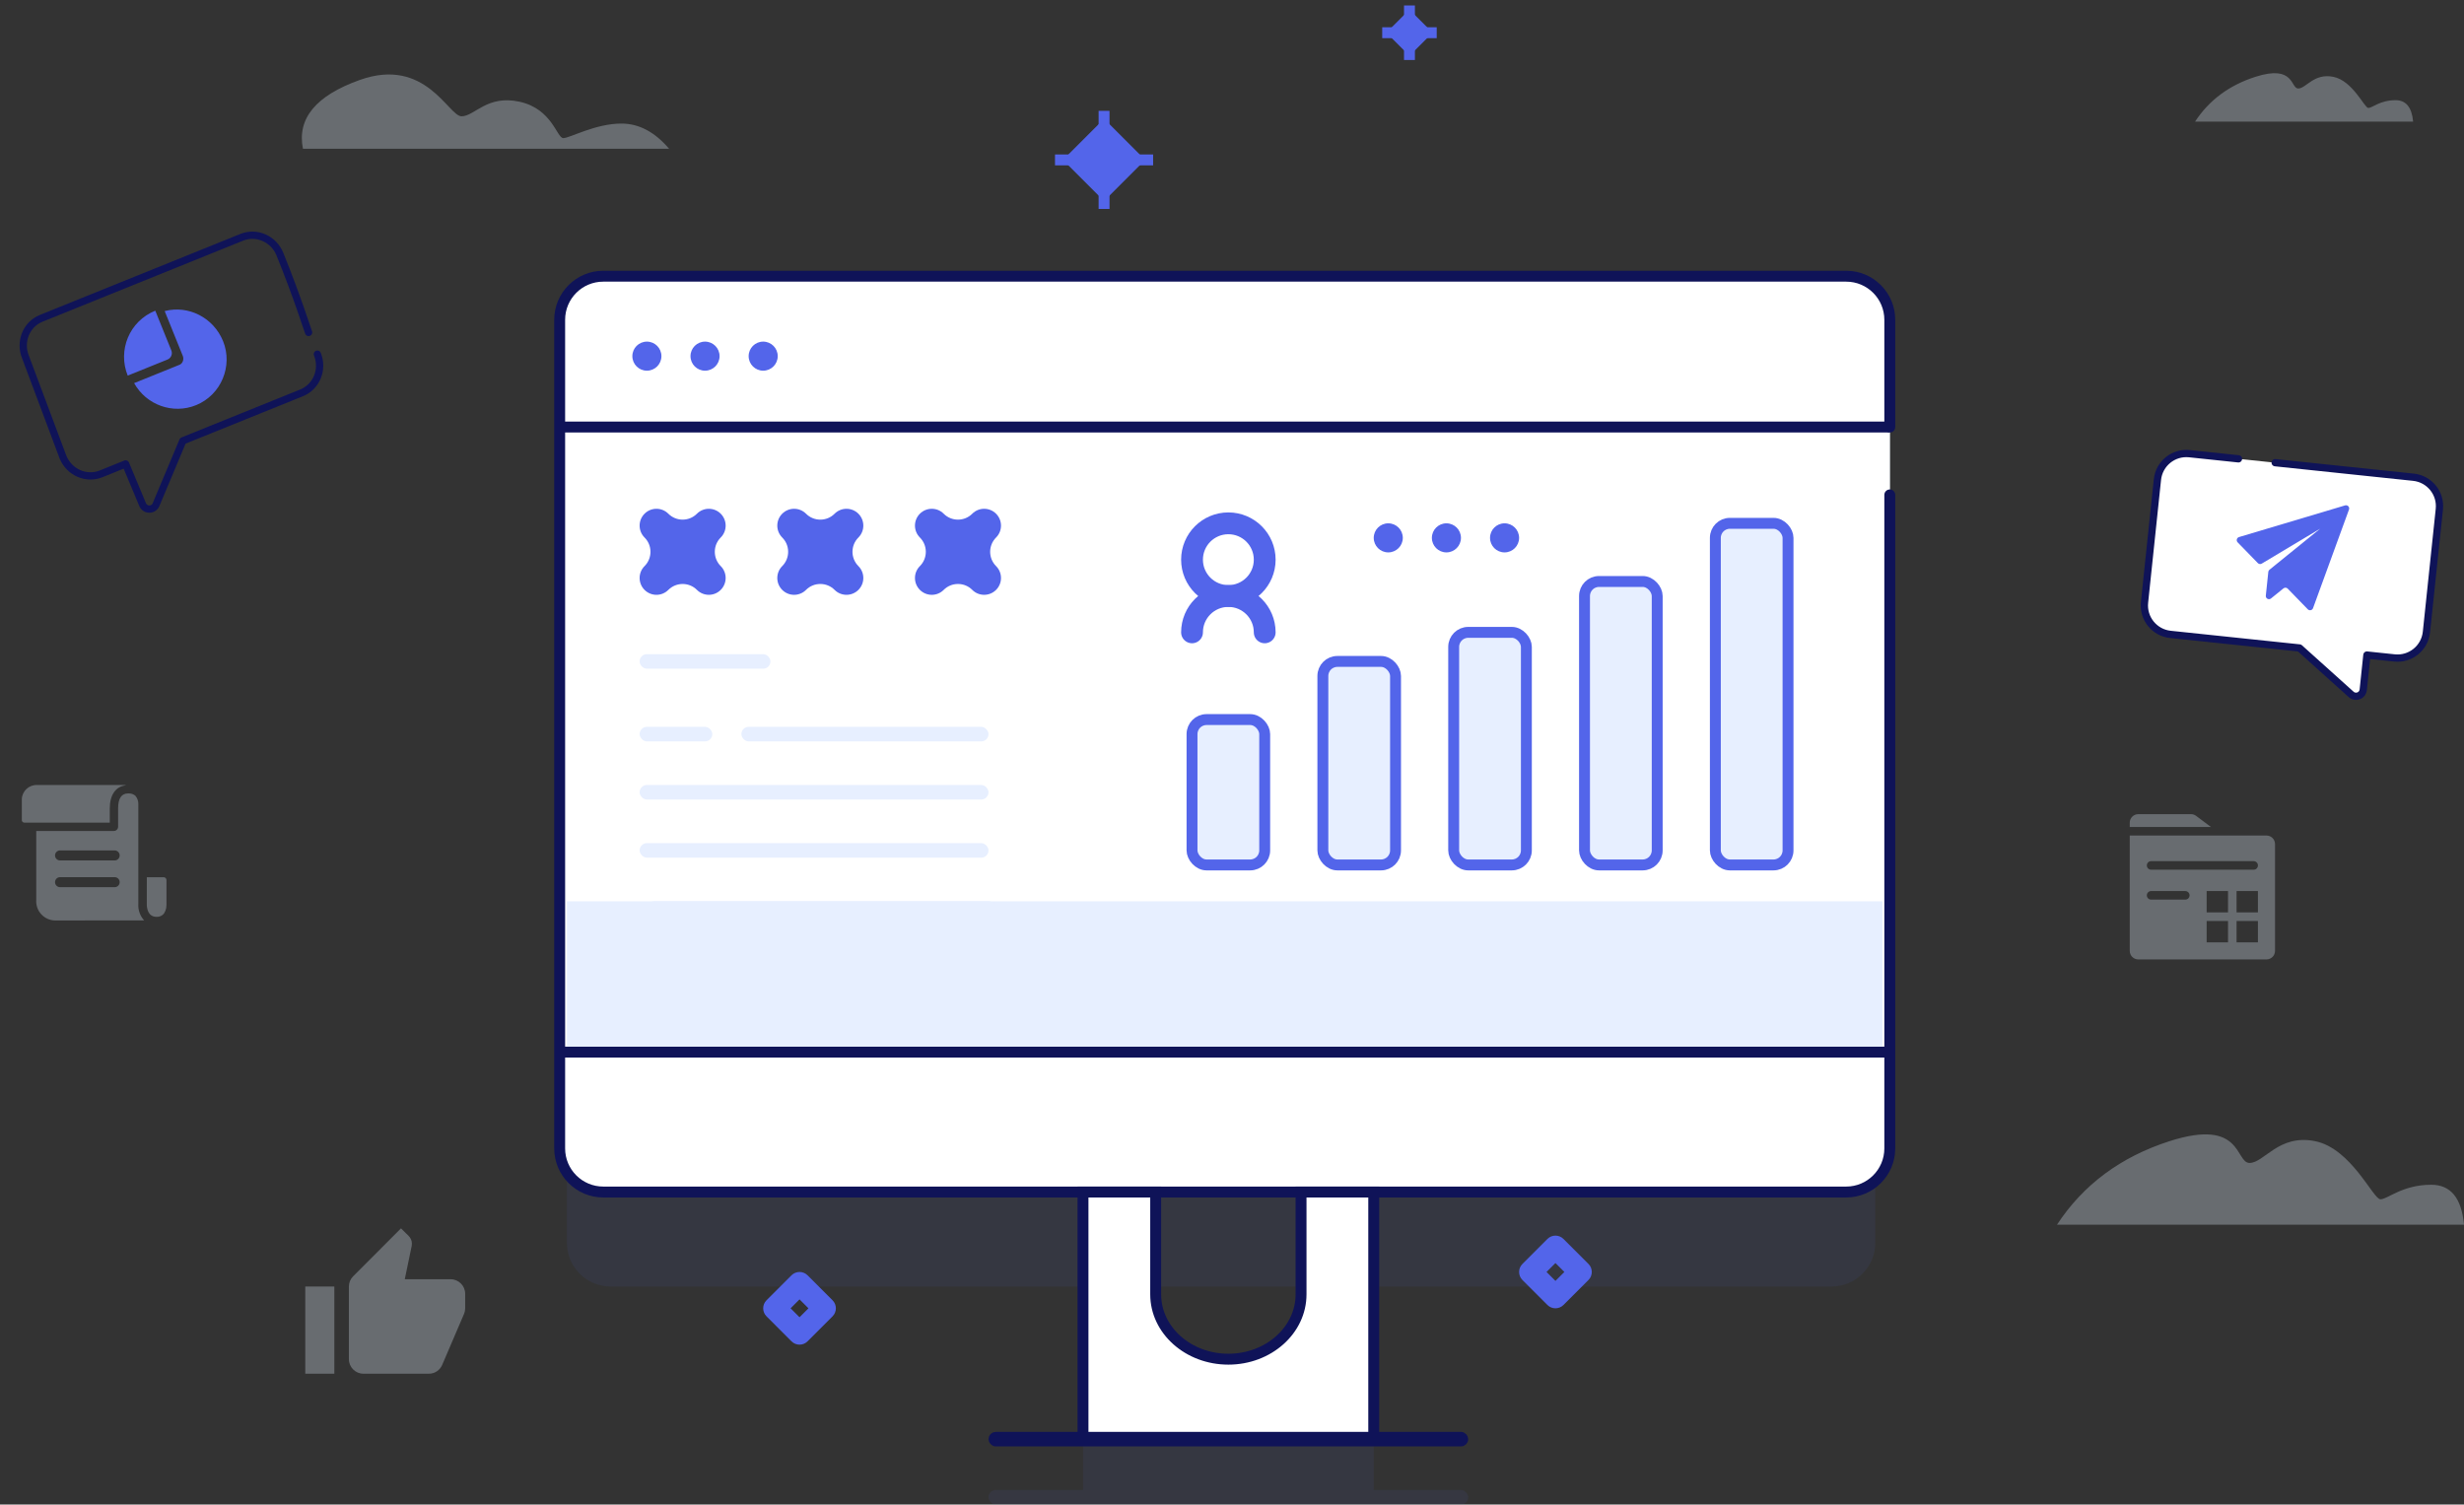 <?xml version="1.0" encoding="UTF-8"?>
<svg width="339px" height="207px" viewBox="0 0 339 207" version="1.1" xmlns="http://www.w3.org/2000/svg" xmlns:xlink="http://www.w3.org/1999/xlink">
    <rect x="0" y="0" width="339" height="207" fill="#333333" stroke="none"/>
    <title>项目报告</title>
    <g id="页面-1" stroke="none" stroke-width="1" fill="none" fill-rule="evenodd">
        <g id="新主题缺省图" transform="translate(-74, -702)">
            <g id="项目报告" transform="translate(75, 703)">
                <g id="编组-21" transform="translate(144.898, 15)">
                    <line x1="0" y1="6" x2="12" y2="6" id="直线-8" stroke="#5365EA" stroke-width="1.5" stroke-linecap="square"></line>
                    <line x1="0" y1="6" x2="12" y2="6" id="直线-8" stroke="#5365EA" stroke-width="1.5" stroke-linecap="square" transform="translate(6, 6) rotate(90) translate(-6, -6) "></line>
                    <rect id="矩形" fill="#5365EA" transform="translate(6, 6) rotate(45) translate(-6, -6) " x="2" y="2" width="8" height="8"></rect>
                </g>
                <g id="编组-21" transform="translate(189.916, 0.5)" stroke="#5365EA">
                    <line x1="0" y1="3" x2="6" y2="3" id="直线-8" stroke-width="1.5" stroke-linecap="square"></line>
                    <polygon id="矩形" fill="#5365EA" transform="translate(3, 3) rotate(45) translate(-3, -3) " points="1.25 1.25 4.75 1.25 4.75 4.75 1.25 4.75"></polygon>
                    <line x1="1.00280713e-15" y1="3" x2="6" y2="3" id="直线-8" stroke-width="1.5" stroke-linecap="square" transform="translate(3, 3) rotate(90) translate(-3, -3) "></line>
                </g>
                <g id="编组-23" transform="translate(24.313, 51.036) rotate(-22) translate(-24.313, -51.036) translate(4.813, 36.036)">
                    <path d="M37.756,18.805 C37.756,21.081 35.965,22.927 33.756,22.927 L16.125,22.927 L9.418,29.688 C9.264,29.843 9.064,29.943 8.85,29.973 L8.72,29.984 C8.207,29.989 7.78,29.608 7.717,29.111 L7.709,28.995 L7.638,22.927 L4,22.927 C1.791,22.927 5.45696821e-12,21.081 5.45696821e-12,18.805 L0.375,4.123 C0.375,1.846 2.165,1.27329258e-11 4.375,1.27329258e-11 L34.131,1.27329258e-11 C36.34,1.27329258e-11 38.131,1.846 38.131,4.123 C38.131,10.616 37.756,15.054 37.756,15.583" id="路径" stroke="#0F1358" stroke-linecap="round" stroke-linejoin="round"></path>
                    <g id="编组" transform="translate(12.456, 4.905)" fill="#5365EA" fill-rule="nonzero">
                        <path d="M7.184,14.154 C3.753,14.154 0.858,11.581 0.429,8.15 L7.184,8.15 C7.613,8.15 8.042,7.721 8.042,7.184 L8.042,0.536 C11.366,0.965 13.94,3.86 13.94,7.399 C13.94,11.045 10.938,14.154 7.184,14.154 Z M0,6.863 C0,3.11 3.002,0 6.863,0 L6.863,5.898 C6.863,6.434 6.434,6.863 5.898,6.863 L0,6.863 Z" id="形状"></path>
                    </g>
                </g>
                <path d="M282,167.5 L338,167.5 C337.667,163.833 336.167,162 333.5,162 C329.5,162 327.5,164 326.5,164 C325.5,164 322.5,157 317.5,156 C312.5,155 310.5,159 308.5,159 C306.5,159 307.578,152.767 297.5,156 C290.781,158.155 285.615,161.988 282,167.5 Z" id="直线-9" fill-opacity="0.32" fill="#D9E6F2"></path>
                <g id="编组" transform="translate(2, 107)" fill="#D9E6F2" fill-rule="nonzero" opacity="0.32">
                    <path d="M16.034,16.413 L16.034,2.65 C16.046,2.231 15.907,1.822 15.643,1.498 C15.364,1.253 14.998,1.131 14.629,1.16 C13.71,1.16 13.249,1.849 13.249,3.215 L13.249,5.744 C13.247,6.064 12.988,6.323 12.668,6.325 L1.987,6.325 L1.987,15.775 C1.927,16.505 2.171,17.227 2.662,17.77 C3.154,18.313 3.847,18.628 4.579,18.641 L4.85,18.641 L16.828,18.628 C16.279,18.024 15.992,17.226 16.031,16.41 L16.034,16.413 Z M12.777,14.061 L5.26,14.061 C4.88,14.059 4.572,13.751 4.571,13.371 C4.572,12.991 4.88,12.683 5.26,12.682 L12.777,12.682 C13.157,12.683 13.465,12.99 13.466,13.371 C13.465,13.751 13.157,14.059 12.777,14.061 L12.777,14.061 Z M12.777,10.383 L5.26,10.383 C4.88,10.381 4.572,10.073 4.571,9.693 C4.572,9.313 4.88,9.005 5.26,9.004 L12.777,9.004 C13.157,9.005 13.465,9.313 13.466,9.693 C13.465,10.073 13.157,10.381 12.777,10.383 L12.777,10.383 Z M17.197,16.413 C17.197,16.927 17.333,18.141 18.549,18.141 C18.942,18.161 19.32,17.99 19.563,17.681 C19.704,17.461 19.805,17.217 19.861,16.961 L19.861,16.935 C19.861,16.907 19.874,16.867 19.874,16.84 C19.889,16.705 19.902,16.583 19.902,16.503 L19.902,13.082 C19.904,12.977 19.864,12.876 19.789,12.802 C19.715,12.729 19.614,12.688 19.51,12.69 L17.198,12.69 L17.197,16.413 Z" id="形状"></path>
                    <path d="M0.395,5.178 L12.103,5.178 L12.103,3.234 C12.103,1.342 12.941,0.166 14.375,0.043 C14.236,0.016 14.096,0.003 13.955,0.003 L2.098,0.003 C0.987,-0.037 0.051,0.826 0.002,1.936 L0.002,4.884 C0.037,5.069 0.206,5.197 0.394,5.181 L0.395,5.178 Z" id="路径"></path>
                </g>
                <g id="主体" transform="translate(76, 37)">
                    <rect id="形状结合" fill="#5365EA" opacity="0.08" x="72" y="159" width="40" height="8"></rect>
                    <g id="内容" transform="translate(80, 61)">
                        <path d="M6,0 L88,0 C91.314,-6.08718376e-16 94,2.686 94,6 L94,18 L94,18 L0,18 L0,6 C-1.29399067e-15,2.686 2.686,-2.79460044e-16 6,0 Z" id="矩形" fill="#E7EFFF"></path>
                        <path d="M0,38.757 L0,5.681 C0,2.544 2.686,0 6,0 L88,0 C91.314,0 94,2.544 94,5.681 L94,39" id="路径备份" stroke="#0F1358" stroke-width="1.5"></path>
                    </g>
                    <path d="M10,99.931 L10,99.931 L10,91 C10,87.686 12.686,85 16,85 L58,85 C61.314,85 64,87.686 64,91 L64,100.188 L64,100.188" id="路径" stroke="#0F1358" stroke-width="1.5"></path>
                    <g id="电脑">
                        <path d="M6,0 L177,0 C180.314,-6.08718376e-16 183,2.686 183,6 L183,52 L183,52 L0,52 L0,6 C-4.05812251e-16,2.686 2.686,6.08718376e-16 6,0 Z" id="矩形" fill="#E7EFFF"></path>
                        <path d="M7,119 L175,119 C178.314,119 181,121.686 181,125 L181,139 L181,139 L1,139 L1,125 C1,121.686 3.686,119 7,119 Z" id="矩形备份" fill="#5365EA" opacity="0.08" transform="translate(91, 129) scale(1, -1) translate(-91, -129) "></path>
                        <path d="M6,99 L177,99 C180.314,99 183,101.686 183,105 L183,122 L183,122 L0,122 L0,105 C-4.05812251e-16,101.686 2.686,99 6,99 Z" id="矩形备份" fill="#E7EFFF" transform="translate(91.5, 110.5) scale(1, -1) translate(-91.5, -110.5) "></path>
                        <path d="M183,106.767 C183,109.708 183,114.119 183,120 C183,123.314 180.314,126 177,126 L6,126 C2.686,126 0,123.314 0,120 L0,6 C0,2.686 2.686,0 6,0 L112.319,0 L177,0 C180.314,0 183,2.686 183,6 C183,11.214 183,15.826 183,20.75 M183,30.09 C183,67.067 183,94.436 183,106.75" id="形状" stroke="#0F1358" stroke-width="1.5" fill="#FFFFFF" stroke-linecap="round" stroke-linejoin="round"></path>
                        <path d="M82,140.081 C82,145.007 86.477,149 92,149 C97.523,149 102,145.007 102,140.081 L102,140.081 L102,126 L112,126 L112,160 L72,160 L72,126 L82,126 Z" id="形状结合" stroke="#0F1358" stroke-width="1.5" fill="#FFFFFF"></path>
                        <rect id="矩形备份-3" stroke="#0F1358" fill="#0F1358" x="59.5" y="159.5" width="65" height="1" rx="0.5"></rect>
                        <rect id="矩形备份-2" fill="#0F1358" x="0" y="106" width="183" height="1.5"></rect>
                        <rect id="矩形" fill="#E7EFFF" x="1" y="86" width="181" height="20"></rect>
                    </g>
                    <path d="M137,142 C136.6,142 136.201,141.847 135.895,141.542 L132.458,138.105 C131.847,137.495 131.847,136.505 132.458,135.895 L135.895,132.458 C136.506,131.847 137.495,131.847 138.105,132.458 L141.542,135.895 C142.153,136.505 142.153,137.495 141.542,138.105 L138.105,141.542 C137.8,141.847 137.4,142 137,142 Z M135.772,137 L137,138.228 L138.228,137 L137,135.772 L135.772,137 Z" id="形状" fill="#5365EA" fill-rule="nonzero"></path>
                    <path d="M33,147 C32.6,147 32.201,146.847 31.895,146.542 L28.458,143.105 C27.847,142.495 27.847,141.505 28.458,140.895 L31.895,137.458 C32.506,136.847 33.495,136.847 34.105,137.458 L37.542,140.895 C38.153,141.505 38.153,142.495 37.542,143.105 L34.105,146.542 C33.8,146.847 33.4,147 33,147 Z M31.772,142 L33,143.228 L34.228,142 L33,140.772 L31.772,142 Z" id="形状备份-2" fill="#5365EA" fill-rule="nonzero"></path>
                    <g id="电脑阴影" transform="translate(59, 167)" fill="#5365EA" opacity="0.08">
                        <rect id="矩形备份-3" x="0" y="0" width="66" height="2" rx="1"></rect>
                    </g>
                    <rect id="矩形" fill="#0F1358" x="0" y="20" width="183" height="1.5"></rect>
                    <g id="编组-4备份-2" transform="translate(11, 32)">
                        <rect id="矩形备份-25" fill="#E7EFFF" x="0" y="20" width="18" height="2" rx="1"></rect>
                        <g id="编组-6" fill="#5365EA" fill-rule="nonzero">
                            <path d="M40.197,11.837 C39.605,11.837 39.012,11.611 38.56,11.158 C38.108,10.707 37.882,10.114 37.882,9.521 C37.882,8.929 38.108,8.337 38.561,7.885 C39.086,7.359 39.375,6.661 39.375,5.918 C39.375,5.176 39.086,4.477 38.561,3.952 C38.108,3.5 37.882,2.907 37.882,2.315 C37.882,1.723 38.108,1.13 38.56,0.678 C39.464,-0.226 40.93,-0.226 41.834,0.678 C42.359,1.204 43.058,1.493 43.8,1.493 C44.543,1.493 45.241,1.203 45.766,0.678 C46.67,-0.226 48.136,-0.226 49.04,0.678 C49.492,1.13 49.718,1.723 49.718,2.315 C49.718,2.907 49.492,3.5 49.04,3.952 C47.956,5.036 47.956,6.801 49.04,7.885 C49.492,8.337 49.718,8.929 49.718,9.522 C49.718,10.114 49.492,10.707 49.04,11.158 C48.137,12.062 46.67,12.063 45.766,11.158 C45.241,10.633 44.543,10.344 43.8,10.344 C43.058,10.344 42.359,10.633 41.834,11.159 C41.381,11.611 40.789,11.837 40.197,11.837 Z" id="路径"></path>
                            <path d="M21.256,11.837 C20.664,11.837 20.071,11.611 19.619,11.158 C19.167,10.707 18.941,10.114 18.941,9.521 C18.941,8.929 19.167,8.337 19.619,7.885 C20.145,7.359 20.434,6.661 20.434,5.918 C20.434,5.176 20.145,4.477 19.619,3.952 C19.167,3.5 18.941,2.907 18.941,2.315 C18.941,1.723 19.167,1.13 19.619,0.678 C20.523,-0.226 21.988,-0.226 22.893,0.678 C23.418,1.204 24.117,1.493 24.859,1.493 C25.602,1.493 26.3,1.203 26.825,0.678 C27.729,-0.226 29.194,-0.226 30.099,0.678 C30.551,1.13 30.777,1.723 30.777,2.315 C30.777,2.907 30.551,3.5 30.099,3.952 C29.015,5.036 29.015,6.801 30.099,7.885 C30.551,8.337 30.777,8.929 30.777,9.522 C30.777,10.114 30.551,10.707 30.099,11.158 C29.195,12.062 27.729,12.063 26.825,11.158 C26.3,10.633 25.602,10.344 24.859,10.344 C24.117,10.344 23.418,10.633 22.893,11.159 C22.441,11.611 21.848,11.837 21.256,11.837 Z" id="路径"></path>
                            <path d="M2.315,11.837 C1.723,11.837 1.13,11.611 0.678,11.158 C0.226,10.707 2.74447132e-13,10.114 2.74447132e-13,9.521 C2.74447132e-13,8.929 0.226,8.337 0.678,7.885 C1.204,7.359 1.493,6.661 1.493,5.918 C1.493,5.176 1.204,4.477 0.678,3.952 C0.226,3.5 2.74447132e-13,2.907 2.74447132e-13,2.315 C2.74447132e-13,1.723 0.226,1.13 0.678,0.678 C1.582,-0.226 3.047,-0.226 3.951,0.678 C5.036,1.763 6.8,1.763 7.885,0.678 C8.788,-0.225 10.254,-0.226 11.158,0.678 C11.61,1.13 11.836,1.723 11.836,2.315 C11.836,2.907 11.61,3.5 11.158,3.952 C10.632,4.477 10.344,5.176 10.344,5.918 C10.344,6.661 10.632,7.359 11.158,7.884 C11.61,8.336 11.836,8.929 11.836,9.521 C11.836,10.113 11.61,10.706 11.158,11.158 C10.254,12.062 8.789,12.063 7.885,11.158 C6.801,10.074 5.037,10.074 3.951,11.158 C3.5,11.611 2.907,11.837 2.315,11.837 L2.315,11.837 Z" id="路径"></path>
                        </g>
                        <rect id="矩形备份-26" fill="#E7EFFF" x="0" y="30" width="10" height="2" rx="1"></rect>
                        <rect id="矩形备份-27" fill="#E7EFFF" x="14" y="30" width="34" height="2" rx="1"></rect>
                        <rect id="矩形备份-28" fill="#E7EFFF" x="0" y="38" width="48" height="2" rx="1"></rect>
                        <rect id="矩形备份-29" fill="#E7EFFF" x="0" y="46" width="48" height="2" rx="1"></rect>
                        <rect id="矩形备份-30" fill="#E7EFFF" x="1" y="54" width="48" height="2" rx="1"></rect>
                    </g>
                    <g id="人" transform="translate(87, 34)" stroke="#5365EA" stroke-width="3">
                        <circle id="椭圆形" fill="#FFFFFF" cx="5" cy="5" r="5"></circle>
                        <path d="M10,15 C10,12.239 7.761,10 5,10 C2.239,10 0,12.239 0,15" id="路径" stroke-linecap="round" stroke-linejoin="round"></path>
                    </g>
                    <rect id="矩形" stroke="#5365EA" stroke-width="1.5" fill="#E7EFFF" x="87" y="61" width="10" height="20" rx="2"></rect>
                    <rect id="矩形备份-20" stroke="#5365EA" stroke-width="1.5" fill="#E7EFFF" x="105" y="53" width="10" height="28" rx="2"></rect>
                    <rect id="矩形备份-21" stroke="#5365EA" stroke-width="1.5" fill="#E7EFFF" x="123" y="49" width="10" height="32" rx="2"></rect>
                    <rect id="矩形备份-22" stroke="#5365EA" stroke-width="1.5" fill="#E7EFFF" x="141" y="42" width="10" height="39" rx="2"></rect>
                    <rect id="矩形备份-23" stroke="#5365EA" stroke-width="1.5" fill="#E7EFFF" x="159" y="34" width="10" height="47" rx="2"></rect>
                    <circle id="椭圆形" fill="#5365EA" cx="12" cy="11" r="2"></circle>
                    <circle id="椭圆形备份" fill="#5365EA" cx="20" cy="11" r="2"></circle>
                    <circle id="椭圆形备份-2" fill="#5365EA" cx="28" cy="11" r="2"></circle>
                    <g id="编组-7" transform="translate(112, 34)" fill="#5365EA">
                        <circle id="椭圆形" cx="2" cy="2" r="2"></circle>
                        <circle id="椭圆形备份" cx="10" cy="2" r="2"></circle>
                        <circle id="椭圆形备份-2" cx="18" cy="2" r="2"></circle>
                    </g>
                </g>
                <g id="编组-26" transform="translate(314.013, 78.453) rotate(6) translate(-314.013, -78.453) translate(294.513, 62.953)">
                    <path d="M15.867,1.72803993e-11 C19.18,1.72803993e-11 25.557,1.72803993e-11 35,1.72803993e-11 C37.209,1.72803993e-11 39,1.791 39,4 L39,21 C39,23.209 37.209,25 35,25 L31.185,25 L31.185,29.803 C31.185,29.972 31.142,30.137 31.062,30.284 L30.994,30.391 C30.695,30.803 30.139,30.92 29.704,30.68 L29.598,30.613 L21.862,25 L4,25 C1.791,25 -9.09494702e-12,23.209 -9.09494702e-12,21 L-9.09494702e-12,4 C-9.09494702e-12,1.791 1.791,1.72803993e-11 4,1.72803993e-11 C7.018,1.72803993e-11 9.281,1.72803993e-11 10.79,1.72803993e-11" id="路径" stroke="#0F1358" fill="#FFFFFF" stroke-linecap="round" stroke-linejoin="round"></path>
                    <g id="编组" transform="translate(11.709, 4.802)" fill="#5365EA" fill-rule="nonzero">
                        <path d="M0.279,5.895 L14.342,0.035 C14.494,-0.029 14.67,-0.001 14.795,0.107 C14.92,0.214 14.974,0.384 14.934,0.544 L11.431,14.557 C11.395,14.703 11.286,14.82 11.143,14.866 C11,14.913 10.843,14.883 10.727,14.786 L7.686,12.252 C7.512,12.107 7.256,12.119 7.097,12.279 L5.536,13.839 C5.411,13.963 5.224,14 5.061,13.933 C4.898,13.865 4.792,13.707 4.791,13.53 L4.791,10.235 C4.791,10.119 4.837,10.008 4.919,9.926 L11.263,3.581 L3.773,9.2 C3.611,9.321 3.386,9.315 3.231,9.185 L0.167,6.634 C0.05,6.536 -0.008,6.384 0.015,6.233 C0.038,6.082 0.138,5.954 0.279,5.895 Z" id="路径"></path>
                    </g>
                </g>
                <g id="编组" transform="translate(292, 111)" fill="#D9E6F2" fill-rule="nonzero" opacity="0.32">
                    <path d="M18.825,2.952 C19.474,2.952 20.001,3.478 20.001,4.128 L20.001,18.825 C20.001,19.474 19.474,20.001 18.825,20.001 L1.188,20.001 C0.539,20.001 0.013,19.474 0.013,18.825 L0.013,2.952 L18.825,2.952 Z M17.649,14.71 L14.71,14.71 L14.71,17.649 L17.649,17.649 L17.649,14.71 Z M13.534,14.71 L10.595,14.71 L10.595,17.649 L13.534,17.649 L13.534,14.71 Z M13.534,10.595 L10.595,10.595 L10.595,13.534 L13.534,13.534 L13.534,10.595 Z M17.649,10.595 L14.71,10.595 L14.71,13.534 L17.649,13.534 L17.649,10.595 Z M7.655,10.595 L2.952,10.595 C2.627,10.595 2.364,10.858 2.364,11.183 C2.364,11.507 2.627,11.77 2.952,11.77 L7.655,11.77 C7.98,11.77 8.243,11.507 8.243,11.183 C8.243,10.858 7.98,10.595 7.655,10.595 L7.655,10.595 Z M17.061,6.479 L2.952,6.479 C2.627,6.479 2.364,6.743 2.364,7.067 C2.364,7.392 2.627,7.655 2.952,7.655 L17.061,7.655 C17.386,7.655 17.649,7.392 17.649,7.067 C17.649,6.743 17.386,6.479 17.061,6.479 Z M8.439,0.013 C8.693,0.013 8.941,0.095 9.144,0.248 L11.183,1.776 L0.013,1.776 L0.013,1.188 C0.013,0.539 0.539,0.013 1.188,0.013 L8.439,0.013 Z" id="形状"></path>
                </g>
                <path d="M41,188 L45,188 L45,176 L41,176 L41,188 Z M63,177 C63,175.9 62.1,175 61,175 L54.69,175 L55.64,170.43 L55.67,170.11 C55.67,169.7 55.5,169.32 55.23,169.05 L54.17,168 L47.59,174.59 C47.22,174.95 47,175.45 47,176 L47,186 C47,187.1 47.9,188 49,188 L58,188 C58.83,188 59.54,187.5 59.84,186.78 L62.86,179.73 C62.95,179.5 63,179.26 63,179 L63,177 Z" id="形状" fill-opacity="0.32" fill="#D9E6F2" fill-rule="nonzero"></path>
                <path d="M301,15.729 L331,15.729 C330.821,13.765 330.018,12.783 328.589,12.783 C326.446,12.783 325.375,13.854 324.839,13.854 C324.304,13.854 322.696,10.104 320.018,9.568 C317.339,9.033 316.268,11.175 315.196,11.175 C314.125,11.175 314.703,7.836 309.304,9.568 C305.704,10.723 302.936,12.776 301,15.729 Z" id="直线-9" fill-opacity="0.32" fill="#D9E6F2"></path>
                <path d="M40.679,19.463 L91.053,19.463 C89.083,17.154 86.899,16 84.5,16 C80.902,16 77.4,18 76.5,18 C75.6,18 74.998,14 70.5,13 C66.002,12 64.299,15 62.5,15 C60.701,15 57.566,6.767 48.5,10 C42.456,12.155 39.849,15.309 40.679,19.463 Z" id="直线-9" fill-opacity="0.32" fill="#D9E6F2"></path>
            </g>
        </g>
    </g>
</svg>